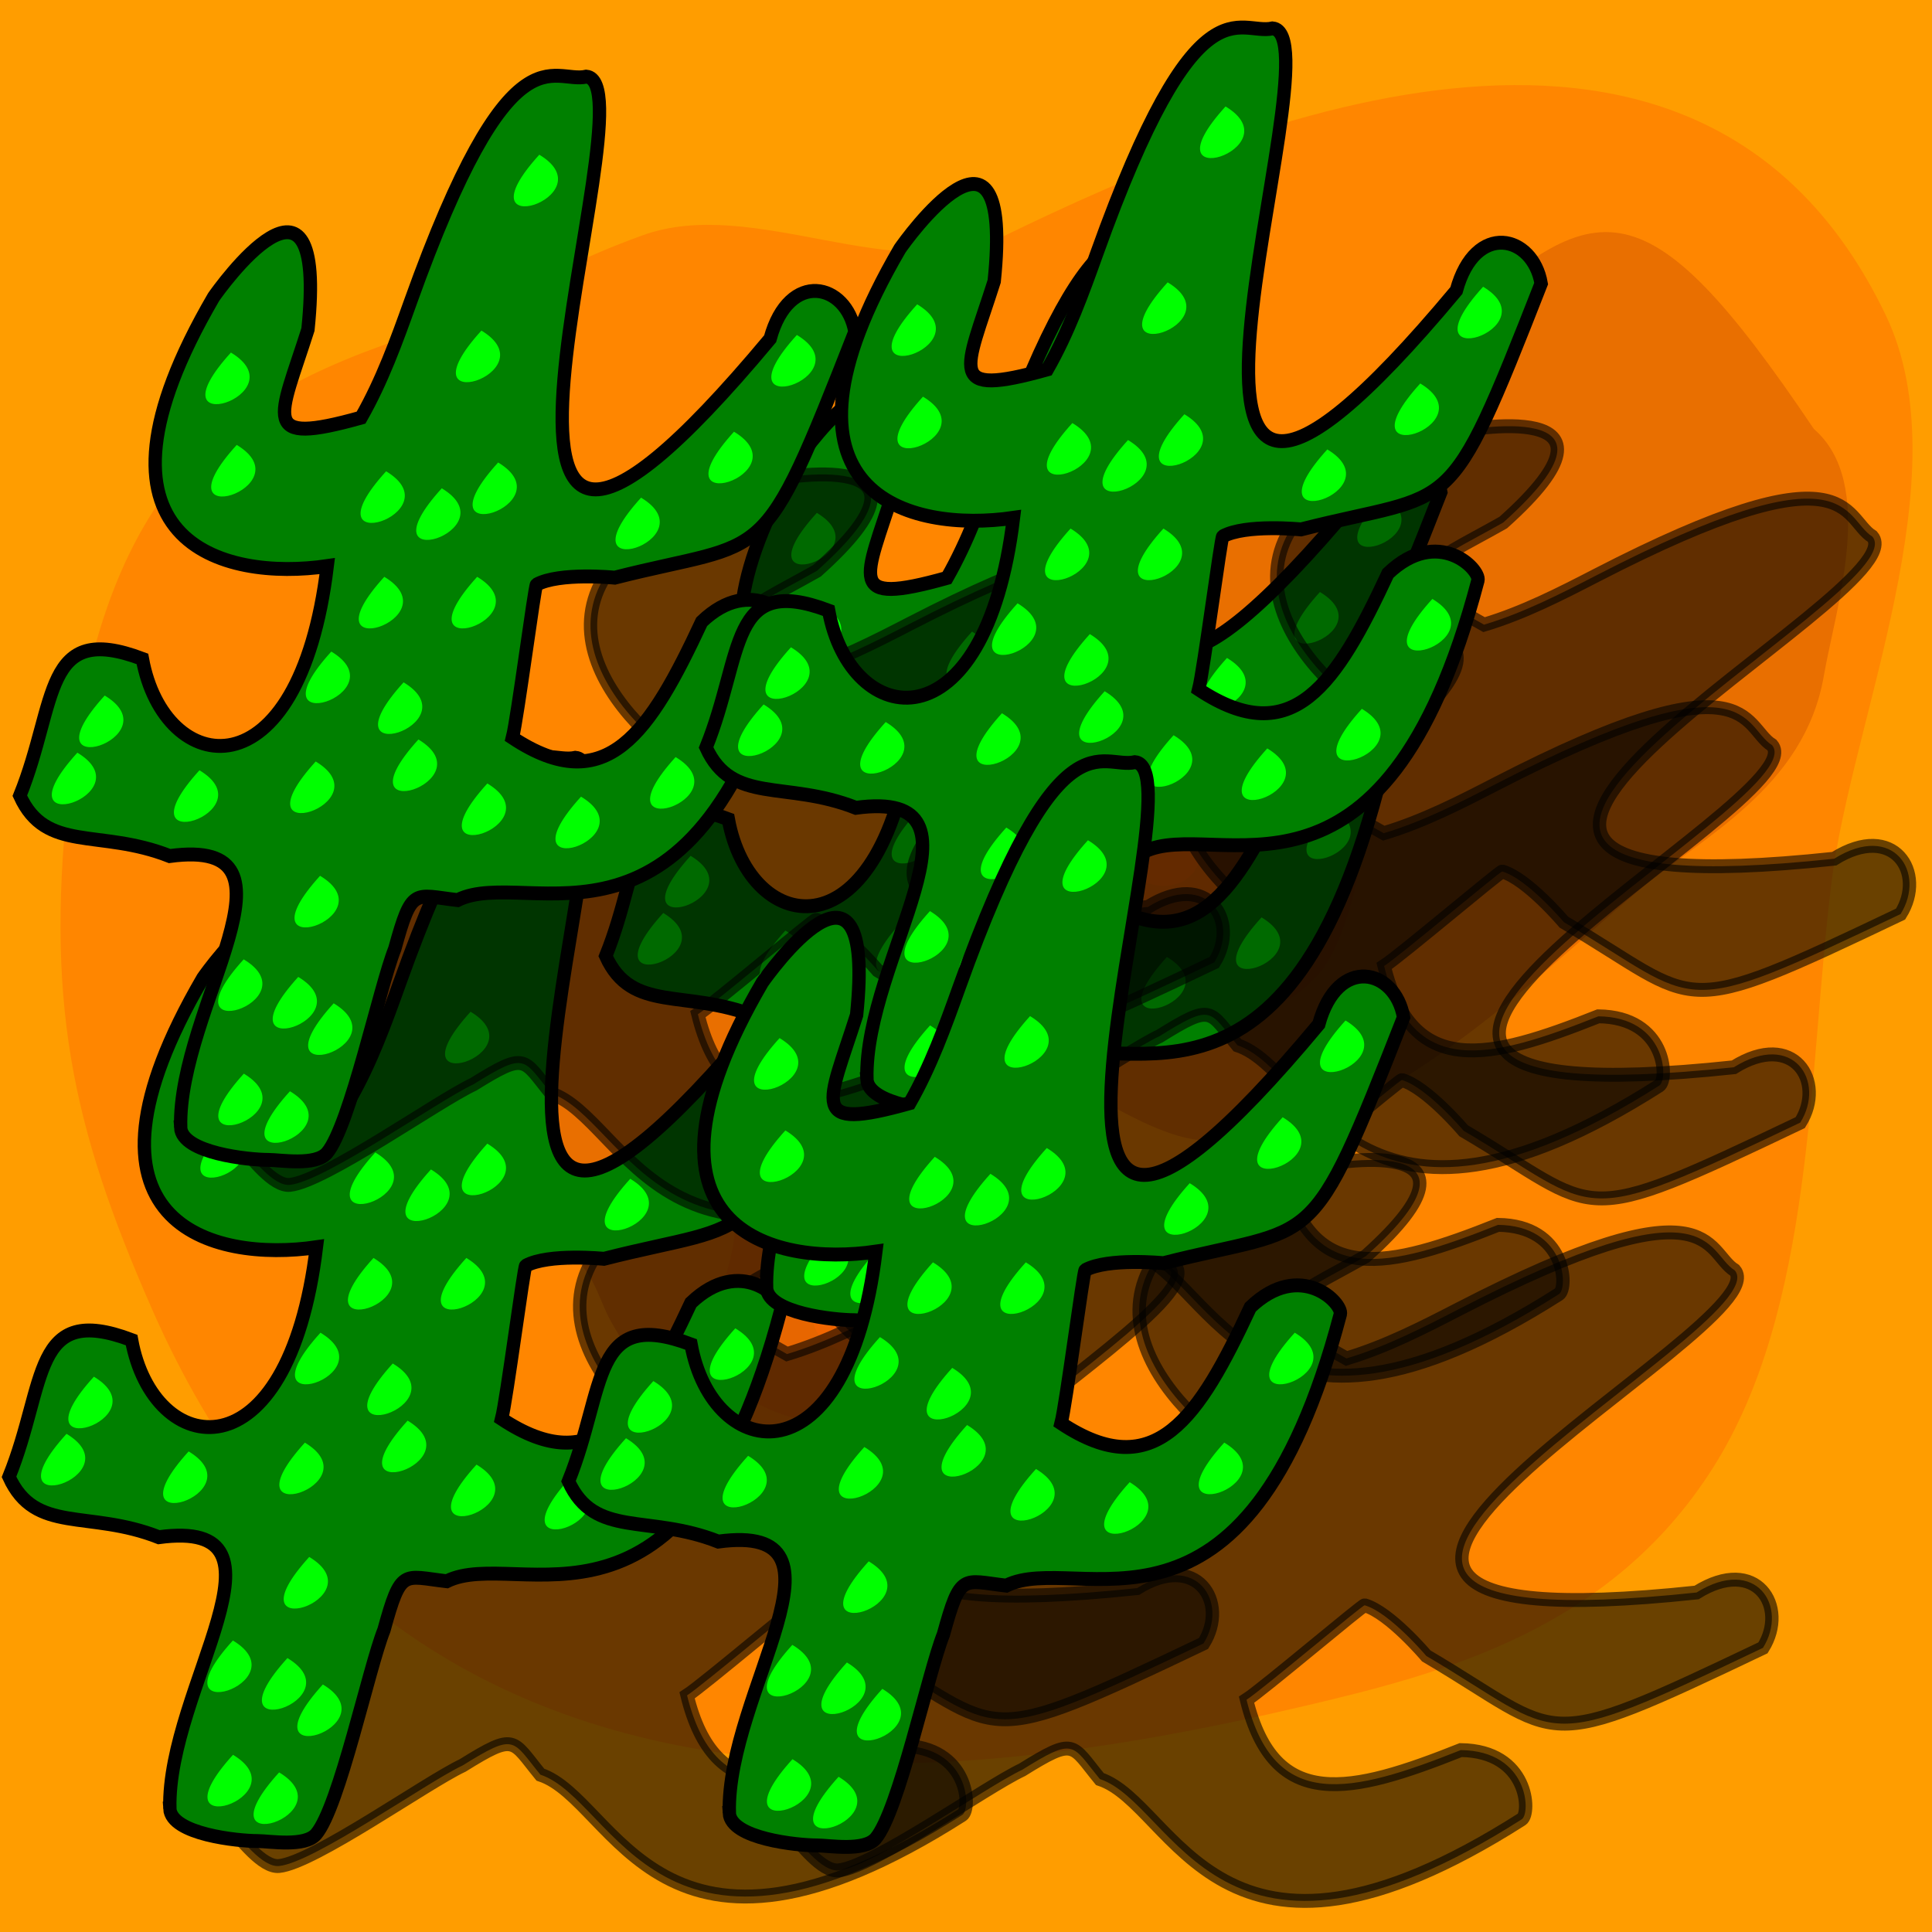 <?xml version="1.0" encoding="UTF-8" standalone="no"?>
<!-- Created with Inkscape (http://www.inkscape.org/) -->

<svg
   version="1.1"
   id="svg3444"
   width="100"
   height="100"
   viewBox="0 0 100 100"
   sodipodi:docname="desert.svg"
   inkscape:version="1.1 (c68e22c387, 2021-05-23)"
   inkscape:export-filename="C:\Users\taal\eclipse-workspace\checkersjavafx\src\resources\desertBox4.png"
   inkscape:export-xdpi="96"
   inkscape:export-ydpi="96"
   xmlns:inkscape="http://www.inkscape.org/namespaces/inkscape"
   xmlns:sodipodi="http://sodipodi.sourceforge.net/DTD/sodipodi-0.dtd"
   xmlns:xlink="http://www.w3.org/1999/xlink"
   xmlns="http://www.w3.org/2000/svg"
   xmlns:svg="http://www.w3.org/2000/svg">
  <defs
     id="defs3448">
    <filter
       style="color-interpolation-filters:sRGB;"
       inkscape:label="Drop Shadow"
       id="filter14157"
       x="-0.062"
       y="-0.075"
       width="1.418"
       height="1.158">
      <feFlood
         flood-opacity="0.498"
         flood-color="rgb(0,0,0)"
         result="flood"
         id="feFlood14147" />
      <feComposite
         in="flood"
         in2="SourceGraphic"
         operator="in"
         result="composite1"
         id="feComposite14149" />
      <feGaussianBlur
         in="composite1"
         stdDeviation="1.824"
         result="blur"
         id="feGaussianBlur14151" />
      <feOffset
         dx="20.997"
         dy="0.453"
         result="offset"
         id="feOffset14153" />
      <feComposite
         in="SourceGraphic"
         in2="offset"
         operator="over"
         result="composite2"
         id="feComposite14155" />
    </filter>
  </defs>
  <sodipodi:namedview
     id="namedview3446"
     pagecolor="#505050"
     bordercolor="#eeeeee"
     borderopacity="1"
     inkscape:pageshadow="0"
     inkscape:pageopacity="0"
     inkscape:pagecheckerboard="0"
     showgrid="false"
     inkscape:snap-global="true"
     inkscape:zoom="4.2784091"
     inkscape:cx="25.47676"
     inkscape:cy="49.200531"
     inkscape:window-width="1920"
     inkscape:window-height="1001"
     inkscape:window-x="-9"
     inkscape:window-y="-9"
     inkscape:window-maximized="1"
     inkscape:current-layer="layer1" />
  <g
     inkscape:groupmode="layer"
     id="layer1"
     inkscape:label="Layer 1">
    <rect
       style="display:inline;fill:#ff9d00;fill-opacity:1;stroke-width:1px;-inkscape-stroke:none;paint-order:stroke fill markers;stop-color:#000000"
       id="rect18777"
       width="100"
       height="100"
       x="0"
       y="0"
       inkscape:export-filename="C:\Users\taal\eclipse-workspace\checkersjavafx\src\resources\desertBoxEmpty.png"
       inkscape:export-xdpi="96"
       inkscape:export-ydpi="96" />
    <g
       id="g10748"
       inkscape:label="effetto"
       style="display:inline"
       inkscape:export-filename="C:\Users\taal\eclipse-workspace\checkersjavafx\src\resources\desertBoxEmpty.png"
       inkscape:export-xdpi="96"
       inkscape:export-ydpi="96">
      <path
         style="opacity:0.434;fill:#aa4400;stroke:none;stroke-width:1px;stroke-linecap:butt;stroke-linejoin:miter;stroke-opacity:1"
         d="m 21.651,46.607 c -5.155,8.127 -3.838,9.825 3.14,14.709 1.819,1.273 3.574,2.417 5.123,3.967 0.955,0.955 1.153,2.197 1.818,3.305 1.362,2.27 2.57,4.719 4.462,6.611 2.722,2.722 6.894,4.24 10.743,3.471 1.093,-0.219 2.47,-1.465 3.305,-2.149 0.631,-0.516 1.473,-0.85 1.983,-1.487 0.109,-0.137 1.23,-3.434 1.322,-3.636 0.142,-0.312 0,-1.385 0,-1.653 0,-1.439 0.145,-3.201 -0.331,-4.628 C 51.212,59.099 43.484,53.943 38.674,50.243 35.959,48.154 32.869,44.624 29.088,44.624 c -2.247,0 -6.751,-0.76 -7.437,1.983 z"
         id="path1041" />
      <path
         style="display:inline;opacity:0.434;fill:#d45500;stroke:none;stroke-width:1px;stroke-linecap:butt;stroke-linejoin:miter;stroke-opacity:1"
         d="m 38.013,63.3 c 0.205,2.127 -1.924,5.393 -0.661,7.603 2.062,3.608 10.077,3.616 13.057,1.487 1.517,-1.084 0.552,-4.509 -0.165,-5.785 -1.043,-1.854 -2.209,-3.876 -4.132,-4.958 -1.794,-1.009 -8.098,-1.532 -8.098,1.653 z"
         id="path1538" />
      <path
         style="opacity:0.434;fill:#ff6600;stroke:none;stroke-width:1px;stroke-linecap:butt;stroke-linejoin:miter;stroke-opacity:1"
         d="m 41.979,67.927 c 0.235,1.849 1.472,1.906 2.81,2.479 2.458,1.053 1.666,-6.06 -2.81,-2.479 z"
         id="path1639" />
      <path
         style="opacity:0.434;fill:#aa4400;stroke:none;stroke-width:1.456px;stroke-linecap:butt;stroke-linejoin:miter;stroke-opacity:1"
         d="M 93.883,22.199 C 84.998,9.003 82.504,9.942 74.48,17.569 c -2.092,1.988 -4.002,3.96 -6.371,5.355 -1.46,0.859 -3.081,0.364 -4.656,0.677 -3.228,0.64 -6.64,0.927 -9.533,2.63 -4.16,2.448 -7.189,7.912 -7.242,14.35 -0.015,1.828 1.191,4.758 1.832,6.488 0.483,1.307 0.681,2.823 1.349,4.021 0.143,0.257 4.007,4.113 4.237,4.385 0.356,0.42 1.748,0.892 2.086,1.065 1.816,0.927 4.002,2.287 5.929,2.472 8.132,0.781 16.697,-7.828 22.648,-12.87 3.359,-2.846 8.639,-5.341 9.646,-11.179 0.599,-3.47 2.758,-9.934 -0.522,-12.761 z"
         id="path1041-7" />
      <path
         style="opacity:0.434;fill:#d45500;stroke:none;stroke-width:1.456px;stroke-linecap:butt;stroke-linejoin:miter;stroke-opacity:1"
         d="m 68.456,36.705 c -2.74,-1.054 -6.294,-6.446 -9.42,-5.92 -5.103,0.858 -7.248,13.228 -5.355,19.201 0.964,3.041 5.544,3.759 7.345,3.473 2.618,-0.415 5.481,-0.912 7.359,-3.184 1.752,-2.12 4.091,-11.517 0.071,-13.569 z"
         id="path1538-2" />
      <path
         style="display:inline;opacity:0.434;fill:#ff6600;stroke:none;stroke-width:1.456px;stroke-linecap:butt;stroke-linejoin:miter;stroke-opacity:1"
         d="m 61.558,39.848 c -2.396,-0.829 -2.797,1.044 -3.877,2.741 -1.984,3.116 7.205,6.477 3.877,-2.741 z"
         id="path1639-8" />
      <path
         style="display:inline;opacity:0.4;fill:#ff6600;fill-opacity:1;stroke:none;stroke-width:3.434px;stroke-linecap:butt;stroke-linejoin:miter;stroke-opacity:1"
         d="M 24.771,16.304 C 13.487,19.556 5.663,23.062 3.626,40.303 2.27,51.777 3.709,58.276 7.855,67.73 20.26,96.015 48.1,92.873 67.53,88.3 74.689,86.615 83.352,84.372 88.674,75.958 93.878,67.732 93.586,55.682 94.783,45.788 95.814,37.265 101.596,24.631 97.602,16.304 88.077,-3.551 64.593,6.076 52.024,12.19 c -5.668,2.757 -12.978,-2.122 -18.795,0 -3.186,1.162 -5.371,2.313 -8.458,4.114 z"
         id="path2261" />
    </g>
    <g
       id="g2883"
       inkscape:label="scheletro"
       style="display:none"
       transform="translate(9.973,23.672)">
      <path
         style="fill:#ffffff;stroke:#000000;stroke-width:1px;stroke-linecap:butt;stroke-linejoin:miter;stroke-opacity:1"
         d="m 23.304,26.94 c -0.945,1.652 -1.788,3.245 -2.644,4.958 -1.649,3.298 -1.847,7.145 -1.487,10.743 0.014,0.137 0.972,3.233 1.487,2.975 0.921,-0.461 0.998,-1.932 1.818,-2.479 0.271,-0.181 0.472,-0.072 0.331,-0.496 -0.853,-2.558 -1.745,-3.599 -0.992,-6.611 0.274,-1.095 0.282,-2.069 0.496,-3.14 0.374,-1.871 2.319,-4.181 0.992,-5.95 z"
         id="path1352" />
      <path
         style="fill:#ffffff;stroke:#000000;stroke-width:1px;stroke-linecap:butt;stroke-linejoin:miter;stroke-opacity:1"
         d="m 43.226,61.822 c -1.903,-0.023 -3.703,-0.105 -5.614,-0.236 -3.678,-0.252 -7.095,-2.033 -10.013,-4.167 -0.111,-0.081 -2.293,-2.478 -1.809,-2.791 0.864,-0.56 2.172,0.12 3.059,-0.309 0.293,-0.142 0.302,-0.37 0.595,-0.033 1.772,2.032 2.217,3.329 5.194,4.208 1.082,0.319 1.926,0.807 2.958,1.166 1.802,0.626 4.779,0.122 5.631,2.163 z"
         id="path1352-1" />
      <path
         style="fill:#ffffff;stroke:#000000;stroke-width:0.7;stroke-linecap:butt;stroke-linejoin:miter;stroke-miterlimit:4;stroke-dasharray:none;stroke-opacity:1"
         d="m 21.651,46.607 c -1.777,-0.49 -3.359,0.98 -3.636,2.644 -0.033,0.199 -0.116,1.255 0,1.487 0.025,0.05 0.661,-0.03 0.661,0 0,0.464 -1.34,0.643 -0.331,1.653 0.406,0.406 1.535,-0.52 1.157,-0.331 -1.781,0.891 0.055,3.057 1.322,1.157 0.068,-0.102 -0.275,0.055 -0.331,0.165 -0.309,0.617 -0.698,1.231 -0.992,1.818 -0.224,0.449 0.954,0.661 1.157,0.661 0.246,0 0.331,-0.907 0.331,-0.661 0,1.025 0.724,2.479 1.818,2.479 0.03,0 -0.037,-0.716 0,-0.826 0.266,-0.798 1.018,-1.498 1.818,-1.818 1.232,-0.493 3.508,-0.735 4.132,-1.983 1.231,-2.462 0.215,-8.027 -2.479,-8.925 -0.487,-0.162 -2.92,-1.083 -3.305,-0.826 -0.819,0.546 -1.555,2.376 -1.322,3.305"
         id="path1354"
         inkscape:export-filename="C:\Users\taal\eclipse-workspace\checkersjavafx\src\resources\desertBox.png"
         inkscape:export-xdpi="96"
         inkscape:export-ydpi="96" />
      <circle
         style="fill:#000000;stroke:none;stroke-width:2.17;stroke-linecap:round;paint-order:stroke fill markers;stop-color:#000000"
         id="path1559"
         cx="23.965"
         cy="47.103"
         r="1.157" />
      <ellipse
         style="fill:#000000;stroke:none;stroke-width:1.764;stroke-linecap:round;paint-order:stroke fill markers;stop-color:#000000"
         id="path1559-0"
         cx="56.057"
         cy="9.744"
         rx="1.157"
         ry="0.764"
         transform="rotate(52.914)" />
      <path
         style="fill:#ffffff;stroke:#000000;stroke-width:0.6;stroke-linecap:butt;stroke-linejoin:miter;stroke-miterlimit:4;stroke-dasharray:none;stroke-opacity:1"
         d="m 30.162,45.037 c -0.24,0 -0.376,-0.097 -0.496,0.083 -1.244,1.867 0.965,1.903 0.992,1.983 0.373,1.12 -1.146,1.227 0.992,1.405 0.176,0.015 0.542,0.163 0.744,0.083 0.742,-0.297 -0.024,-1.758 1.157,-2.644 1.678,-1.259 3.358,-2.401 5.206,-3.471 1.409,-0.816 5.64,-1.879 4.71,-4.049 -0.49,-1.142 -1.019,-0.441 -1.24,-0.661 -0.215,-0.215 0.377,-0.614 0,-0.992 -1.493,-1.493 -2.534,1.747 -3.388,2.479 -1.554,1.332 -3.343,2.342 -4.958,3.553 -0.696,0.522 -1.429,1.008 -2.149,1.487 -0.372,0.248 -0.595,0.997 -0.826,1.074 -0.432,0.144 -0.844,0.072 -0.744,-0.331 z"
         id="path1960" />
      <path
         style="fill:#ffffff;stroke:#000000;stroke-width:0.6;stroke-linecap:butt;stroke-linejoin:miter;stroke-miterlimit:4;stroke-dasharray:none;stroke-opacity:1"
         d="m 44.792,34.265 c -0.24,0 -0.376,-0.097 -0.496,0.083 -1.244,1.867 0.965,1.903 0.992,1.983 0.373,1.12 -1.146,1.227 0.992,1.405 0.176,0.015 0.542,0.163 0.744,0.083 0.742,-0.297 -0.024,-1.758 1.157,-2.644 1.678,-1.259 3.358,-2.401 5.206,-3.471 1.409,-0.816 5.64,-1.879 4.71,-4.049 -0.49,-1.142 -1.019,-0.441 -1.24,-0.661 -0.215,-0.215 0.377,-0.614 0,-0.992 -1.493,-1.493 -2.534,1.747 -3.388,2.479 -1.554,1.332 -3.343,2.342 -4.958,3.553 -0.696,0.522 -1.429,1.008 -2.149,1.487 -0.372,0.248 -0.595,0.997 -0.826,1.074 -0.432,0.144 -0.844,0.072 -0.744,-0.331 z"
         id="path1960-4" />
      <path
         style="fill:#ffffff;stroke:#000000;stroke-width:0.4;stroke-linecap:butt;stroke-linejoin:miter;stroke-miterlimit:4;stroke-dasharray:none;stroke-opacity:1"
         d="m 34.294,46.111 c 3.351,-0.466 3.636,2.632 3.636,4.958 0,0.175 1.166,-0.018 1.24,-0.165 0.114,-0.229 0,-0.817 0,-1.074 0,-2.206 -0.944,-4.254 -3.058,-4.958 -0.891,-0.297 -2.639,0.008 -1.818,1.24 z"
         id="path2451" />
      <path
         style="fill:#ffffff;stroke:#000000;stroke-width:0.4;stroke-linecap:butt;stroke-linejoin:miter;stroke-miterlimit:4;stroke-dasharray:none;stroke-opacity:1"
         d="m 39.125,44.107 c 3.351,-0.466 3.636,2.632 3.636,4.958 0,0.175 1.166,-0.018 1.24,-0.165 0.114,-0.229 0,-0.817 0,-1.074 0,-2.206 -0.944,-4.254 -3.058,-4.958 -0.891,-0.297 -2.639,0.008 -1.818,1.24 z"
         id="path2451-1" />
      <path
         style="fill:#ffffff;stroke:#000000;stroke-width:0.4;stroke-linecap:butt;stroke-linejoin:miter;stroke-miterlimit:4;stroke-dasharray:none;stroke-opacity:1"
         d="m 42.761,40.801 c 3.351,-0.466 3.636,2.632 3.636,4.958 0,0.175 1.166,-0.018 1.24,-0.165 0.114,-0.229 0,-0.817 0,-1.074 0,-2.206 -0.944,-4.254 -3.058,-4.958 -0.891,-0.297 -2.639,0.008 -1.818,1.24 z"
         id="path2451-6" />
      <path
         style="fill:#ffffff;stroke:#000000;stroke-width:0.4;stroke-linecap:butt;stroke-linejoin:miter;stroke-miterlimit:4;stroke-dasharray:none;stroke-opacity:1"
         d="m 49.206,34.273 c 3.351,-0.466 3.636,2.632 3.636,4.958 0,0.175 1.166,-0.018 1.24,-0.165 0.114,-0.229 0,-0.817 0,-1.074 0,-2.206 -0.944,-4.254 -3.058,-4.958 -0.891,-0.297 -2.639,0.008 -1.818,1.24 z"
         id="path2451-13" />
      <path
         style="fill:#ffffff;stroke:#000000;stroke-width:0.4;stroke-linecap:butt;stroke-linejoin:miter;stroke-miterlimit:4;stroke-dasharray:none;stroke-opacity:1"
         d="m 53.421,31.298 c 3.351,-0.466 3.636,2.632 3.636,4.958 0,0.175 1.166,-0.018 1.24,-0.165 0.114,-0.229 0,-0.817 0,-1.074 0,-2.206 -0.944,-4.254 -3.058,-4.958 -0.891,-0.297 -2.639,0.008 -1.818,1.24 z"
         id="path2451-60" />
      <path
         style="fill:#ffffff;stroke:#000000;stroke-width:0.4;stroke-linecap:butt;stroke-linejoin:miter;stroke-miterlimit:4;stroke-dasharray:none;stroke-opacity:1"
         d="m 57.387,28.819 c 3.351,-0.466 3.636,2.632 3.636,4.958 0,0.175 1.166,-0.018 1.24,-0.165 0.114,-0.229 0,-0.817 0,-1.074 0,-2.206 -0.944,-4.254 -3.058,-4.958 -0.891,-0.297 -2.639,0.008 -1.818,1.24 z"
         id="path2451-9" />
      <path
         style="fill:#ffffff;stroke:#000000;stroke-width:0.4;stroke-linecap:butt;stroke-linejoin:miter;stroke-miterlimit:4;stroke-dasharray:none;stroke-opacity:1"
         d="m 32.006,44.255 c 0.466,-3.351 -2.632,-3.636 -4.958,-3.636 -0.175,0 0.018,-1.166 0.165,-1.24 0.229,-0.114 0.817,0 1.074,0 2.206,0 4.254,0.944 4.958,3.058 0.297,0.891 -0.008,2.639 -1.24,1.818 z"
         id="path2451-5" />
      <path
         style="fill:#ffffff;stroke:#000000;stroke-width:0.4;stroke-linecap:butt;stroke-linejoin:miter;stroke-miterlimit:4;stroke-dasharray:none;stroke-opacity:1"
         d="m 31.44,36.174 c 3.351,-0.466 3.636,2.632 3.636,4.958 0,0.175 1.166,-0.018 1.24,-0.165 0.114,-0.229 0,-0.817 0,-1.074 0,-2.206 -0.944,-4.254 -3.058,-4.958 -0.891,-0.297 -2.639,0.008 -1.818,1.24 z"
         id="path2451-133" />
      <path
         style="fill:#ffffff;stroke:#000000;stroke-width:0.4;stroke-linecap:butt;stroke-linejoin:miter;stroke-miterlimit:4;stroke-dasharray:none;stroke-opacity:1"
         d="m 36.976,32.786 c 3.351,-0.466 3.636,2.632 3.636,4.958 0,0.175 1.166,-0.018 1.24,-0.165 0.114,-0.229 0,-0.817 0,-1.074 0,-2.206 -0.944,-4.254 -3.058,-4.958 -0.891,-0.297 -2.639,0.008 -1.818,1.24 z"
         id="path2451-16" />
      <path
         style="fill:#ffffff;stroke:#000000;stroke-width:0.4;stroke-linecap:butt;stroke-linejoin:miter;stroke-miterlimit:4;stroke-dasharray:none;stroke-opacity:1"
         d="m 43.752,26.67 c 3.351,-0.466 3.636,2.632 3.636,4.958 0,0.175 1.166,-0.018 1.24,-0.165 0.114,-0.229 0,-0.817 0,-1.074 0,-2.206 -0.944,-4.254 -3.058,-4.958 -0.891,-0.297 -2.639,0.008 -1.818,1.24 z"
         id="path2451-7" />
      <path
         style="fill:#ffffff;stroke:#000000;stroke-width:0.4;stroke-linecap:butt;stroke-linejoin:miter;stroke-miterlimit:4;stroke-dasharray:none;stroke-opacity:1"
         d="m 50.942,23.53 c 3.351,-0.466 3.636,2.632 3.636,4.958 0,0.175 1.166,-0.018 1.24,-0.165 0.114,-0.229 0,-0.817 0,-1.074 0,-2.206 -0.944,-4.254 -3.058,-4.958 -0.891,-0.297 -2.639,0.008 -1.818,1.24 z"
         id="path2451-74" />
    </g>
    <use
       x="0"
       y="0"
       xlink:href="#g26670-3"
       id="use2582"
       width="100%"
       height="100%"
       transform="translate(70.756,42.879)"
       style="display:none" />
    <g
       id="g26670-3"
       inkscape:label="cactus"
       transform="matrix(1.322,0,0,1.377,-146.322,-77.25)"
       style="display:inline">
      <path
         style="display:inline;opacity:0.583;fill:#000000;stroke:#000000;stroke-width:0.522px;stroke-linecap:butt;stroke-linejoin:miter;stroke-opacity:1"
         d="m 64.566,90.482 c -0.622,0.747 1.117,2.722 1.67,3.241 0.346,0.324 1.191,1.442 1.851,1.379 1.364,-0.13 5.77,-3.14 7.186,-3.779 2.091,-1.247 1.925,-0.965 3.045,0.346 2.966,0.941 4.606,8.801 16.519,1.512 0.358,-0.222 0.277,-2.573 -2.389,-2.601 -4.305,1.644 -7.303,2.344 -8.387,-1.892 0.641,-0.398 4.549,-3.572 4.626,-3.551 0.974,0.269 2.413,1.905 2.413,1.905 5.47,3.087 4.232,3.794 13.181,-0.305 1.012,-1.552 -0.269,-3.48 -2.6,-2.081 -22.367,2.289 3.379,-9.996 1.496,-12.108 -1.17,-0.695 -0.764,-3.519 -10.807,1.457 -1.405,0.696 -2.85,1.408 -4.396,1.853 -3.675,-1.965 -2.375,-2.137 0.751,-3.839 5.564,-4.775 -1.558,-3.476 -1.857,-3.417 -10.445,2.905 -7.025,8.06 -3.678,10.419 -6.808,5.635 -10.102,1.436 -7.664,-2.409 -1.885,-3.722 -3.52,-1.092 -7.02,0.467 -0.733,2.279 1.429,3.019 2.726,5.667 4.646,3.344 -3.651,4.35 -6.667,7.734 z"
         id="path19275-4-7"
         sodipodi:nodetypes="csscccccsccccscccccccc" />
      <path
         style="fill:#008000;stroke:#000000;stroke-width:0.522px;stroke-linecap:butt;stroke-linejoin:miter;stroke-opacity:1"
         d="m 63.809,92.943 c 0.057,0.97 2.677,1.221 3.436,1.221 0.474,0 1.855,0.236 2.294,-0.262 0.906,-1.028 2.059,-6.238 2.655,-7.673 0.671,-2.34 0.744,-2.021 2.458,-1.831 2.807,-1.343 9.381,3.266 13.081,-10.201 0.109,-0.407 -1.559,-2.066 -3.522,-0.262 -2.014,4.144 -3.722,6.706 -7.411,4.36 0.195,-0.729 0.873,-5.718 0.943,-5.755 0.894,-0.47 3.063,-0.262 3.063,-0.262 6.101,-1.492 5.683,-0.129 9.403,-9.242 -0.324,-1.824 -2.577,-2.354 -3.32,0.262 -14.744,16.975 -4.377,-9.601 -7.194,-9.853 -1.328,0.294 -2.965,-2.043 -6.884,8.458 -0.548,1.469 -1.115,2.977 -1.938,4.36 -4.024,1.082 -3.195,0.067 -2.079,-3.313 0.79,-7.289 -3.515,-1.469 -3.692,-1.221 -5.629,9.266 0.392,10.685 4.447,10.114 -1.109,8.768 -6.384,7.96 -7.237,3.488 -3.922,-1.424 -3.314,1.612 -4.799,5.144 1.025,2.163 3.107,1.224 5.866,2.267 5.676,-0.741 0.315,5.671 0.431,10.201 z"
         id="path19275-4"
         sodipodi:nodetypes="csscccccsccccscccccccc" />
      <path
         style="fill:#00ff00;stroke:none;stroke-width:1px;stroke-linecap:butt;stroke-linejoin:miter;stroke-opacity:1"
         d="m 74.033,68.919 c -3.256,3.438 2.72,1.571 0,0 z"
         id="path25564-198" />
      <path
         style="fill:#00ff00;stroke:none;stroke-width:1px;stroke-linecap:butt;stroke-linejoin:miter;stroke-opacity:1"
         d="m 73.119,78.361 c -3.256,3.438 2.72,1.571 0,0 z"
         id="path25564-0-1" />
      <path
         style="fill:#00ff00;stroke:none;stroke-width:1px;stroke-linecap:butt;stroke-linejoin:miter;stroke-opacity:1"
         d="m 72.538,76.213 c -3.256,3.438 2.72,1.571 0,0 z"
         id="path25564-5-6" />
      <path
         style="fill:#00ff00;stroke:none;stroke-width:1px;stroke-linecap:butt;stroke-linejoin:miter;stroke-opacity:1"
         d="m 69.708,75.056 c -3.256,3.438 2.72,1.571 0,0 z"
         id="path25564-3-8" />
      <path
         style="fill:#00ff00;stroke:none;stroke-width:1px;stroke-linecap:butt;stroke-linejoin:miter;stroke-opacity:1"
         d="m 69.097,79.188 c -3.256,3.438 2.72,1.571 0,0 z"
         id="path25564-6-1" />
      <path
         style="fill:#00ff00;stroke:none;stroke-width:1px;stroke-linecap:butt;stroke-linejoin:miter;stroke-opacity:1"
         d="m 64.546,79.518 c -3.256,3.438 2.72,1.571 0,0 z"
         id="path25564-00-9" />
      <path
         style="fill:#00ff00;stroke:none;stroke-width:1px;stroke-linecap:butt;stroke-linejoin:miter;stroke-opacity:1"
         d="m 75.585,62.991 c -3.256,3.438 2.72,1.571 0,0 z"
         id="path25564-1-7" />
      <path
         style="fill:#00ff00;stroke:none;stroke-width:1px;stroke-linecap:butt;stroke-linejoin:miter;stroke-opacity:1"
         d="m 77.852,56.38 c -3.256,3.438 2.72,1.571 0,0 z"
         id="path25564-10-8" />
      <path
         style="fill:#00ff00;stroke:none;stroke-width:1px;stroke-linecap:butt;stroke-linejoin:miter;stroke-opacity:1"
         d="m 71.854,68.28 c -3.256,3.438 2.72,1.571 0,0 z"
         id="path25564-9-8" />
      <path
         style="fill:#00ff00;stroke:none;stroke-width:1px;stroke-linecap:butt;stroke-linejoin:miter;stroke-opacity:1"
         d="m 66.005,67.288 c -3.256,3.438 2.72,1.571 0,0 z"
         id="path25564-09-4" />
      <path
         style="fill:#00ff00;stroke:none;stroke-width:1px;stroke-linecap:butt;stroke-linejoin:miter;stroke-opacity:1"
         d="m 65.778,63.817 c -3.256,3.438 2.72,1.571 0,0 z"
         id="path25564-57-9" />
      <path
         style="fill:#00ff00;stroke:none;stroke-width:1px;stroke-linecap:butt;stroke-linejoin:miter;stroke-opacity:1"
         d="m 76.24,67.949 c -3.256,3.438 2.72,1.571 0,0 z"
         id="path25564-17-6" />
      <path
         style="fill:#00ff00;stroke:none;stroke-width:1px;stroke-linecap:butt;stroke-linejoin:miter;stroke-opacity:1"
         d="m 75.419,72.246 c -3.256,3.438 2.72,1.571 0,0 z"
         id="path25564-8-9" />
      <path
         style="fill:#00ff00;stroke:none;stroke-width:1px;stroke-linecap:butt;stroke-linejoin:miter;stroke-opacity:1"
         d="m 71.783,72.246 c -3.256,3.438 2.72,1.571 0,0 z"
         id="path25564-15-1" />
      <path
         style="fill:#00ff00;stroke:none;stroke-width:1px;stroke-linecap:butt;stroke-linejoin:miter;stroke-opacity:1"
         d="m 75.817,80.014 c -3.256,3.438 2.72,1.571 0,0 z"
         id="path25564-50-5" />
      <path
         style="fill:#00ff00;stroke:none;stroke-width:1px;stroke-linecap:butt;stroke-linejoin:miter;stroke-opacity:1"
         d="m 83.189,79.022 c -3.256,3.438 2.72,1.571 0,0 z"
         id="path25564-7-6" />
      <path
         style="fill:#00ff00;stroke:none;stroke-width:1px;stroke-linecap:butt;stroke-linejoin:miter;stroke-opacity:1"
         d="m 85.949,74.891 c -3.256,3.438 2.72,1.571 0,0 z"
         id="path25564-80-9" />
      <path
         style="fill:#00ff00;stroke:none;stroke-width:1px;stroke-linecap:butt;stroke-linejoin:miter;stroke-opacity:1"
         d="m 79.485,80.51 c -3.256,3.438 2.72,1.571 0,0 z"
         id="path25564-56-7" />
      <path
         style="fill:#00ff00;stroke:none;stroke-width:1px;stroke-linecap:butt;stroke-linejoin:miter;stroke-opacity:1"
         d="m 69.268,83.485 c -3.256,3.438 2.72,1.571 0,0 z"
         id="path25564-85-0" />
      <path
         style="fill:#00ff00;stroke:none;stroke-width:1px;stroke-linecap:butt;stroke-linejoin:miter;stroke-opacity:1"
         d="m 66.278,86.625 c -3.256,3.438 2.72,1.571 0,0 z"
         id="path25564-02-4" />
      <path
         style="fill:#00ff00;stroke:none;stroke-width:1px;stroke-linecap:butt;stroke-linejoin:miter;stroke-opacity:1"
         d="m 68.414,87.286 c -3.256,3.438 2.72,1.571 0,0 z"
         id="path25564-11-6" />
      <path
         style="fill:#00ff00;stroke:none;stroke-width:1px;stroke-linecap:butt;stroke-linejoin:miter;stroke-opacity:1"
         d="m 69.801,88.278 c -3.256,3.438 2.72,1.571 0,0 z"
         id="path25564-96-9" />
      <path
         style="fill:#00ff00;stroke:none;stroke-width:1px;stroke-linecap:butt;stroke-linejoin:miter;stroke-opacity:1"
         d="m 66.283,90.922 c -3.256,3.438 2.72,1.571 0,0 z"
         id="path25564-79-1" />
      <path
         style="fill:#00ff00;stroke:none;stroke-width:1px;stroke-linecap:butt;stroke-linejoin:miter;stroke-opacity:1"
         d="m 68.089,91.583 c -3.256,3.438 2.72,1.571 0,0 z"
         id="path25564-12-7" />
      <path
         style="fill:#00ff00;stroke:none;stroke-width:1px;stroke-linecap:butt;stroke-linejoin:miter;stroke-opacity:1"
         d="m 60.836,76.709 c -3.256,3.438 2.72,1.571 0,0 z"
         id="path25564-95-7" />
      <path
         style="fill:#00ff00;stroke:none;stroke-width:1px;stroke-linecap:butt;stroke-linejoin:miter;stroke-opacity:1"
         d="m 59.765,78.857 c -3.256,3.438 2.72,1.571 0,0 z"
         id="path25564-03-8" />
      <path
         style="fill:#00ff00;stroke:none;stroke-width:1px;stroke-linecap:butt;stroke-linejoin:miter;stroke-opacity:1"
         d="m 81.836,69.271 c -3.256,3.438 2.72,1.571 0,0 z"
         id="path25564-62-2" />
      <path
         style="fill:#00ff00;stroke:none;stroke-width:1px;stroke-linecap:butt;stroke-linejoin:miter;stroke-opacity:1"
         d="m 85.475,66.792 c -3.256,3.438 2.72,1.571 0,0 z"
         id="path25564-19-7" />
      <path
         style="fill:#00ff00;stroke:none;stroke-width:1px;stroke-linecap:butt;stroke-linejoin:miter;stroke-opacity:1"
         d="m 87.936,63.156 c -3.256,3.438 2.72,1.571 0,0 z"
         id="path25564-624-9" />
    </g>
    <use
       x="0"
       y="0"
       xlink:href="#g26670-3"
       id="use2580"
       width="100%"
       height="100%"
       transform="translate(101.643,15.92)"
       inkscape:label="cacatus centro"
       style="display:none" />
    <use
       x="0"
       y="0"
       xlink:href="#g26670-3"
       id="use2346"
       width="100%"
       height="100%"
       transform="translate(71.316,7.623)"
       inkscape:label="downcactus"
       style="display:inline" />
    <use
       x="0"
       y="0"
       xlink:href="#g26670-3"
       id="use2624"
       width="100%"
       height="100%"
       transform="translate(106.836,5.126)"
       style="display:inline" />
    <use
       x="0"
       y="0"
       xlink:href="#g26670-3"
       id="use2184"
       width="100%"
       height="100%"
       transform="translate(99.714,43.106)"
       inkscape:label="upcactus"
       style="display:inline" />
  </g>
</svg>
